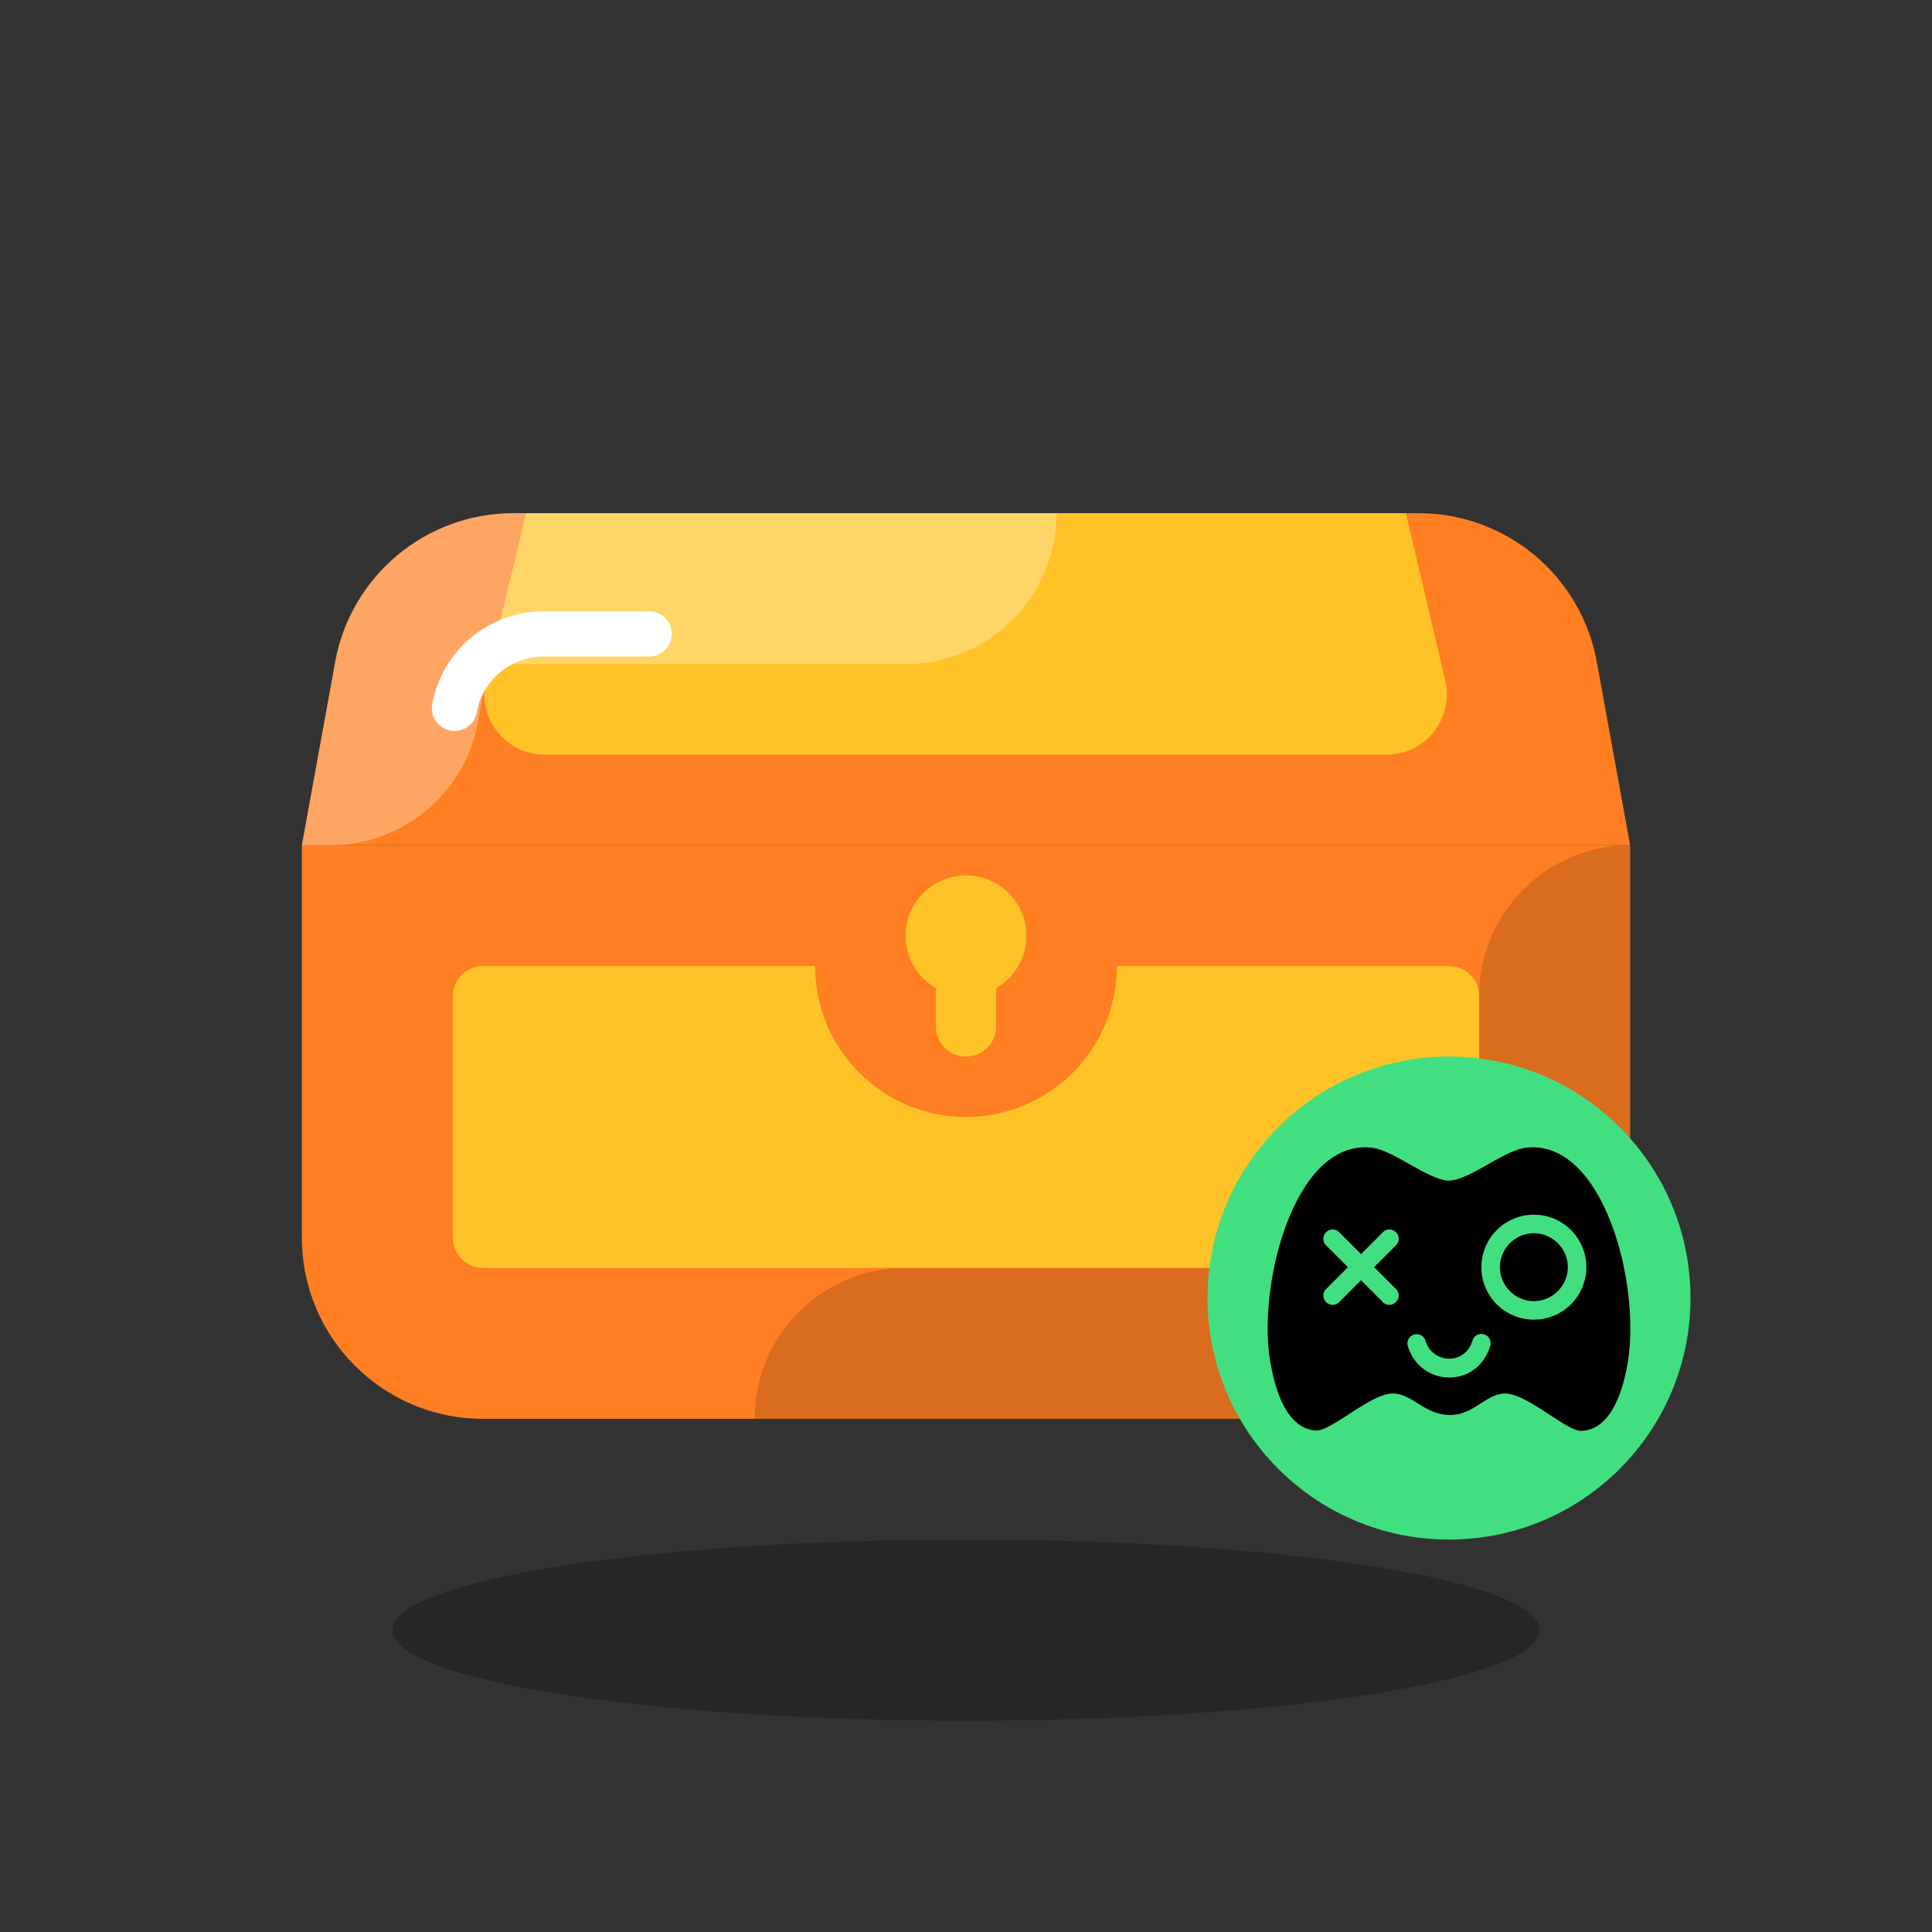 <svg width="128" height="128" viewBox="0 0 128 128" xmlns="http://www.w3.org/2000/svg" >
    <rect x="0" y="0" width="128" height="128" fill="#333333" stroke="none"/>
    <path d="M93.986 34H34.014C28.214 34 23.244 38.148 22.208 43.854L20 56H108L105.792 43.854C104.754 38.148 99.784 34 93.986 34Z" fill="#FF7F22"/>
    <path d="M64 114C84.987 114 102 111.314 102 108C102 104.686 84.987 102 64 102C43.013 102 26 104.686 26 108C26 111.314 43.013 114 64 114Z" fill="#000" opacity="0.25"/>
    <path d="M93.146 34H34.854L32.2 45.068C31.596 47.582 33.504 50 36.09 50H64H91.856C94.434 50 96.34 47.596 95.75 45.086L93.146 34Z" fill="#FFC328"/>
    <path d="M96 94H32C25.372 94 20 88.628 20 82V56H108V82C108 88.628 102.628 94 96 94Z" fill="#FF7F22"/>
    <path opacity="0.15" d="M108 82V56C102.476 56 98 60.478 98 66V82C98 83.102 97.104 84 96 84H60C54.476 84 50 88.478 50 94H96C102.628 94 108 88.628 108 82Z" fill="black"/>
    <path d="M96 84H32C30.896 84 30 83.104 30 82V66C30 64.896 30.896 64 32 64H96C97.104 64 98 64.896 98 66V82C98 83.104 97.104 84 96 84Z" fill="#FFC328"/>
    <path d="M64 74C58.478 74 54 69.522 54 64V58H74V64C74 69.522 69.522 74 64 74Z" fill="#FF7F22"/>
    <path d="M64 66C66.209 66 68 64.209 68 62C68 59.791 66.209 58 64 58C61.791 58 60 59.791 60 62C60 64.209 61.791 66 64 66Z" fill="#FFC328"/>
    <path d="M64 70C62.896 70 62 69.104 62 68V64H66V68C66 69.104 65.104 70 64 70Z" fill="#FFC328"/>
    <path opacity="0.3" d="M22.208 43.854L20 56C20 56 20.932 56 21.332 56H22.336C26.91 55.77 30.884 52.432 31.688 47.73L32.046 45.642C32.22 44.69 33.048 44 34.016 44H60C65.524 44 70 39.522 70 34H34.014C28.216 34 23.246 38.148 22.208 43.854Z" fill="white"/>
    <path d="M30.112 46.926C30.63 44.072 33.114 42 36.016 42H43" stroke="white" stroke-width="3" stroke-miterlimit="10" stroke-linecap="round" stroke-linejoin="round" fill="none"/>

    <svg x="80" y="70" width="32" height="32" viewBox="0 0 72 72" xmlns="http://www.w3.org/2000/svg">
        <path fill="#42DF81" d="M36 72c19.882 0 36-16.118 36-36S55.882 0 36 0 0 16.118 0 36s16.118 36 36 36Z"/>
        <path fill="#000" fill-rule="evenodd" d="M16.592 16.78c2.102-2.177 4.468-3.271 6.953-3.252.355.003.712.028 1.072.077 1.502.214 3.39 1.244 5.364 2.36 2.102 1.201 4.505 2.532 6.007 2.532 1.502 0 3.905-1.33 6.008-2.532 1.974-1.116 3.862-2.146 5.364-2.36 2.875-.387 5.621.687 8.024 3.175 2.832 2.918 5.107 7.768 6.48 13.647 1.244 5.492 1.502 11.114.73 15.49-1.116 6.223-3.434 9.656-6.695 9.87h-.3c-.938 0-2.636-1.11-4.513-2.338-2.158-1.412-4.553-2.979-6.3-3.19-1.511-.181-2.72.593-4.011 1.422-1.355.869-2.802 1.797-4.787 1.744-1.943-.052-3.371-.937-4.701-1.763-1.324-.821-2.552-1.583-4.096-1.402-1.697.198-3.988 1.679-6.113 3.053-2.021 1.306-3.892 2.515-4.958 2.432-3.262-.215-5.579-3.648-6.695-9.87-.815-4.334-.515-9.998.73-15.49 1.373-5.88 3.647-10.687 6.437-13.605Zm32.06 22.437a7.815 7.815 0 0 1-7.821-7.821 7.815 7.815 0 0 1 7.821-7.822 7.815 7.815 0 0 1 7.821 7.822 7.815 7.815 0 0 1-7.821 7.82Zm0-2.76c2.776 0 5.06-2.285 5.06-5.061 0-2.777-2.284-5.061-5.06-5.061s-5.06 2.284-5.06 5.06c0 2.777 2.284 5.061 5.06 5.061Zm-30.969.144a1.356 1.356 0 0 1 0-1.952l3.253-3.253-3.253-3.254a1.356 1.356 0 0 1 0-1.951 1.355 1.355 0 0 1 1.952 0l3.253 3.253 3.253-3.253a1.355 1.355 0 0 1 1.952 0 1.356 1.356 0 0 1 0 1.951l-3.253 3.254 3.253 3.253a1.356 1.356 0 0 1 0 1.952 1.356 1.356 0 0 1-1.952 0l-3.253-3.254-3.253 3.254a1.356 1.356 0 0 1-1.952 0Zm14.804 5.73c1.05 3.536 5.935 3.673 7.026 0a1.374 1.374 0 0 1 2.635.78c-1.91 6.432-10.459 6.192-12.297 0a1.375 1.375 0 0 1 2.636-.78Z"/>
    </svg>
</svg>

<!--
<svg xmlns="http://www.w3.org/2000/svg" width="64" height="64" fill="none">
    <path fill="#1E8045" d="M46.993 17H17.007a6 6 0 0 0-5.903 4.927L10 28h44l-1.104-6.073A6 6 0 0 0 46.993 17Z"/>
    <path fill="#D4EDDD" d="M32 57c10.493 0 19-1.343 19-3s-8.507-3-19-3-19 1.343-19 3 8.507 3 19 3Z"/>
    <path fill="#42DF81" d="M46.573 17H17.427L16.1 22.534A2 2 0 0 0 18.045 25H45.928a2 2 0 0 0 1.947-2.457L46.573 17Z"/>
    <path fill="#1E8045" d="M48 47H16a6 6 0 0 1-6-6V28h44v13a6 6 0 0 1-6 6Z"/>
    <path fill="#000" d="M54 41V28a5 5 0 0 0-5 5v8c0 .551-.448 1-1 1H30a5 5 0 0 0-5 5h23a6 6 0 0 0 6-6Z" opacity=".15"/>
    <path fill="#42DF81" d="M48 42H16a1 1 0 0 1-1-1v-8a1 1 0 0 1 1-1h32a1 1 0 0 1 1 1v8a1 1 0 0 1-1 1Z"/>
    <path fill="#1E8045" d="M32 37a5 5 0 0 1-5-5v-3h10v3a5 5 0 0 1-5 5Z"/>
    <path fill="#42DF81" d="M32 33a2 2 0 1 0 0-4 2 2 0 0 0 0 4Z"/>
    <path fill="#42DF81" d="M32 35a1 1 0 0 1-1-1v-2h2v2a1 1 0 0 1-1 1Z"/>
    <path fill="#fff" d="M11.104 21.927 10 28H11.168c2.287-.115 4.274-1.784 4.676-4.135l.179-1.044a1 1 0 0 1 .985-.821H30a5 5 0 0 0 5-5H17.007a6 6 0 0 0-5.903 4.927Z" opacity=".3"/>
    <path stroke="#fff" stroke-linecap="round" stroke-linejoin="round" stroke-miterlimit="10" stroke-width="3" d="M15.056 23.463A2.998 2.998 0 0 1 18.008 21H21.5"/>
    <svg width="16" height="16" x="40" y="35" viewBox="0 0 72 72" xmlns="http://www.w3.org/2000/svg">
        <path fill="#42DF81" d="M36 72c19.882 0 36-16.118 36-36S55.882 0 36 0 0 16.118 0 36s16.118 36 36 36Z"/>
        <path fill="#000" fill-rule="evenodd" d="M16.592 16.78c2.102-2.177 4.468-3.271 6.953-3.252.355.003.712.028 1.072.077 1.502.214 3.39 1.244 5.364 2.36 2.102 1.201 4.505 2.532 6.007 2.532 1.502 0 3.905-1.33 6.008-2.532 1.974-1.116 3.862-2.146 5.364-2.36 2.875-.387 5.621.687 8.024 3.175 2.832 2.918 5.107 7.768 6.48 13.647 1.244 5.492 1.502 11.114.73 15.49-1.116 6.223-3.434 9.656-6.695 9.87h-.3c-.938 0-2.636-1.11-4.513-2.338-2.158-1.412-4.553-2.979-6.3-3.19-1.511-.181-2.72.593-4.011 1.422-1.355.869-2.802 1.797-4.787 1.744-1.943-.052-3.371-.937-4.701-1.763-1.324-.821-2.552-1.583-4.096-1.402-1.697.198-3.988 1.679-6.113 3.053-2.021 1.306-3.892 2.515-4.958 2.432-3.262-.215-5.579-3.648-6.695-9.87-.815-4.334-.515-9.998.73-15.49 1.373-5.88 3.647-10.687 6.437-13.605Zm32.06 22.437a7.815 7.815 0 0 1-7.821-7.821 7.815 7.815 0 0 1 7.821-7.822 7.815 7.815 0 0 1 7.821 7.822 7.815 7.815 0 0 1-7.821 7.82Zm0-2.76c2.776 0 5.06-2.285 5.06-5.061 0-2.777-2.284-5.061-5.06-5.061s-5.06 2.284-5.06 5.06c0 2.777 2.284 5.061 5.06 5.061Zm-30.969.144a1.356 1.356 0 0 1 0-1.952l3.253-3.253-3.253-3.254a1.356 1.356 0 0 1 0-1.951 1.355 1.355 0 0 1 1.952 0l3.253 3.253 3.253-3.253a1.355 1.355 0 0 1 1.952 0 1.356 1.356 0 0 1 0 1.951l-3.253 3.254 3.253 3.253a1.356 1.356 0 0 1 0 1.952 1.356 1.356 0 0 1-1.952 0l-3.253-3.254-3.253 3.254a1.356 1.356 0 0 1-1.952 0Zm14.804 5.73c1.05 3.536 5.935 3.673 7.026 0a1.374 1.374 0 0 1 2.635.78c-1.91 6.432-10.459 6.192-12.297 0a1.375 1.375 0 0 1 2.636-.78Z"/>
    </svg>
</svg>-->



